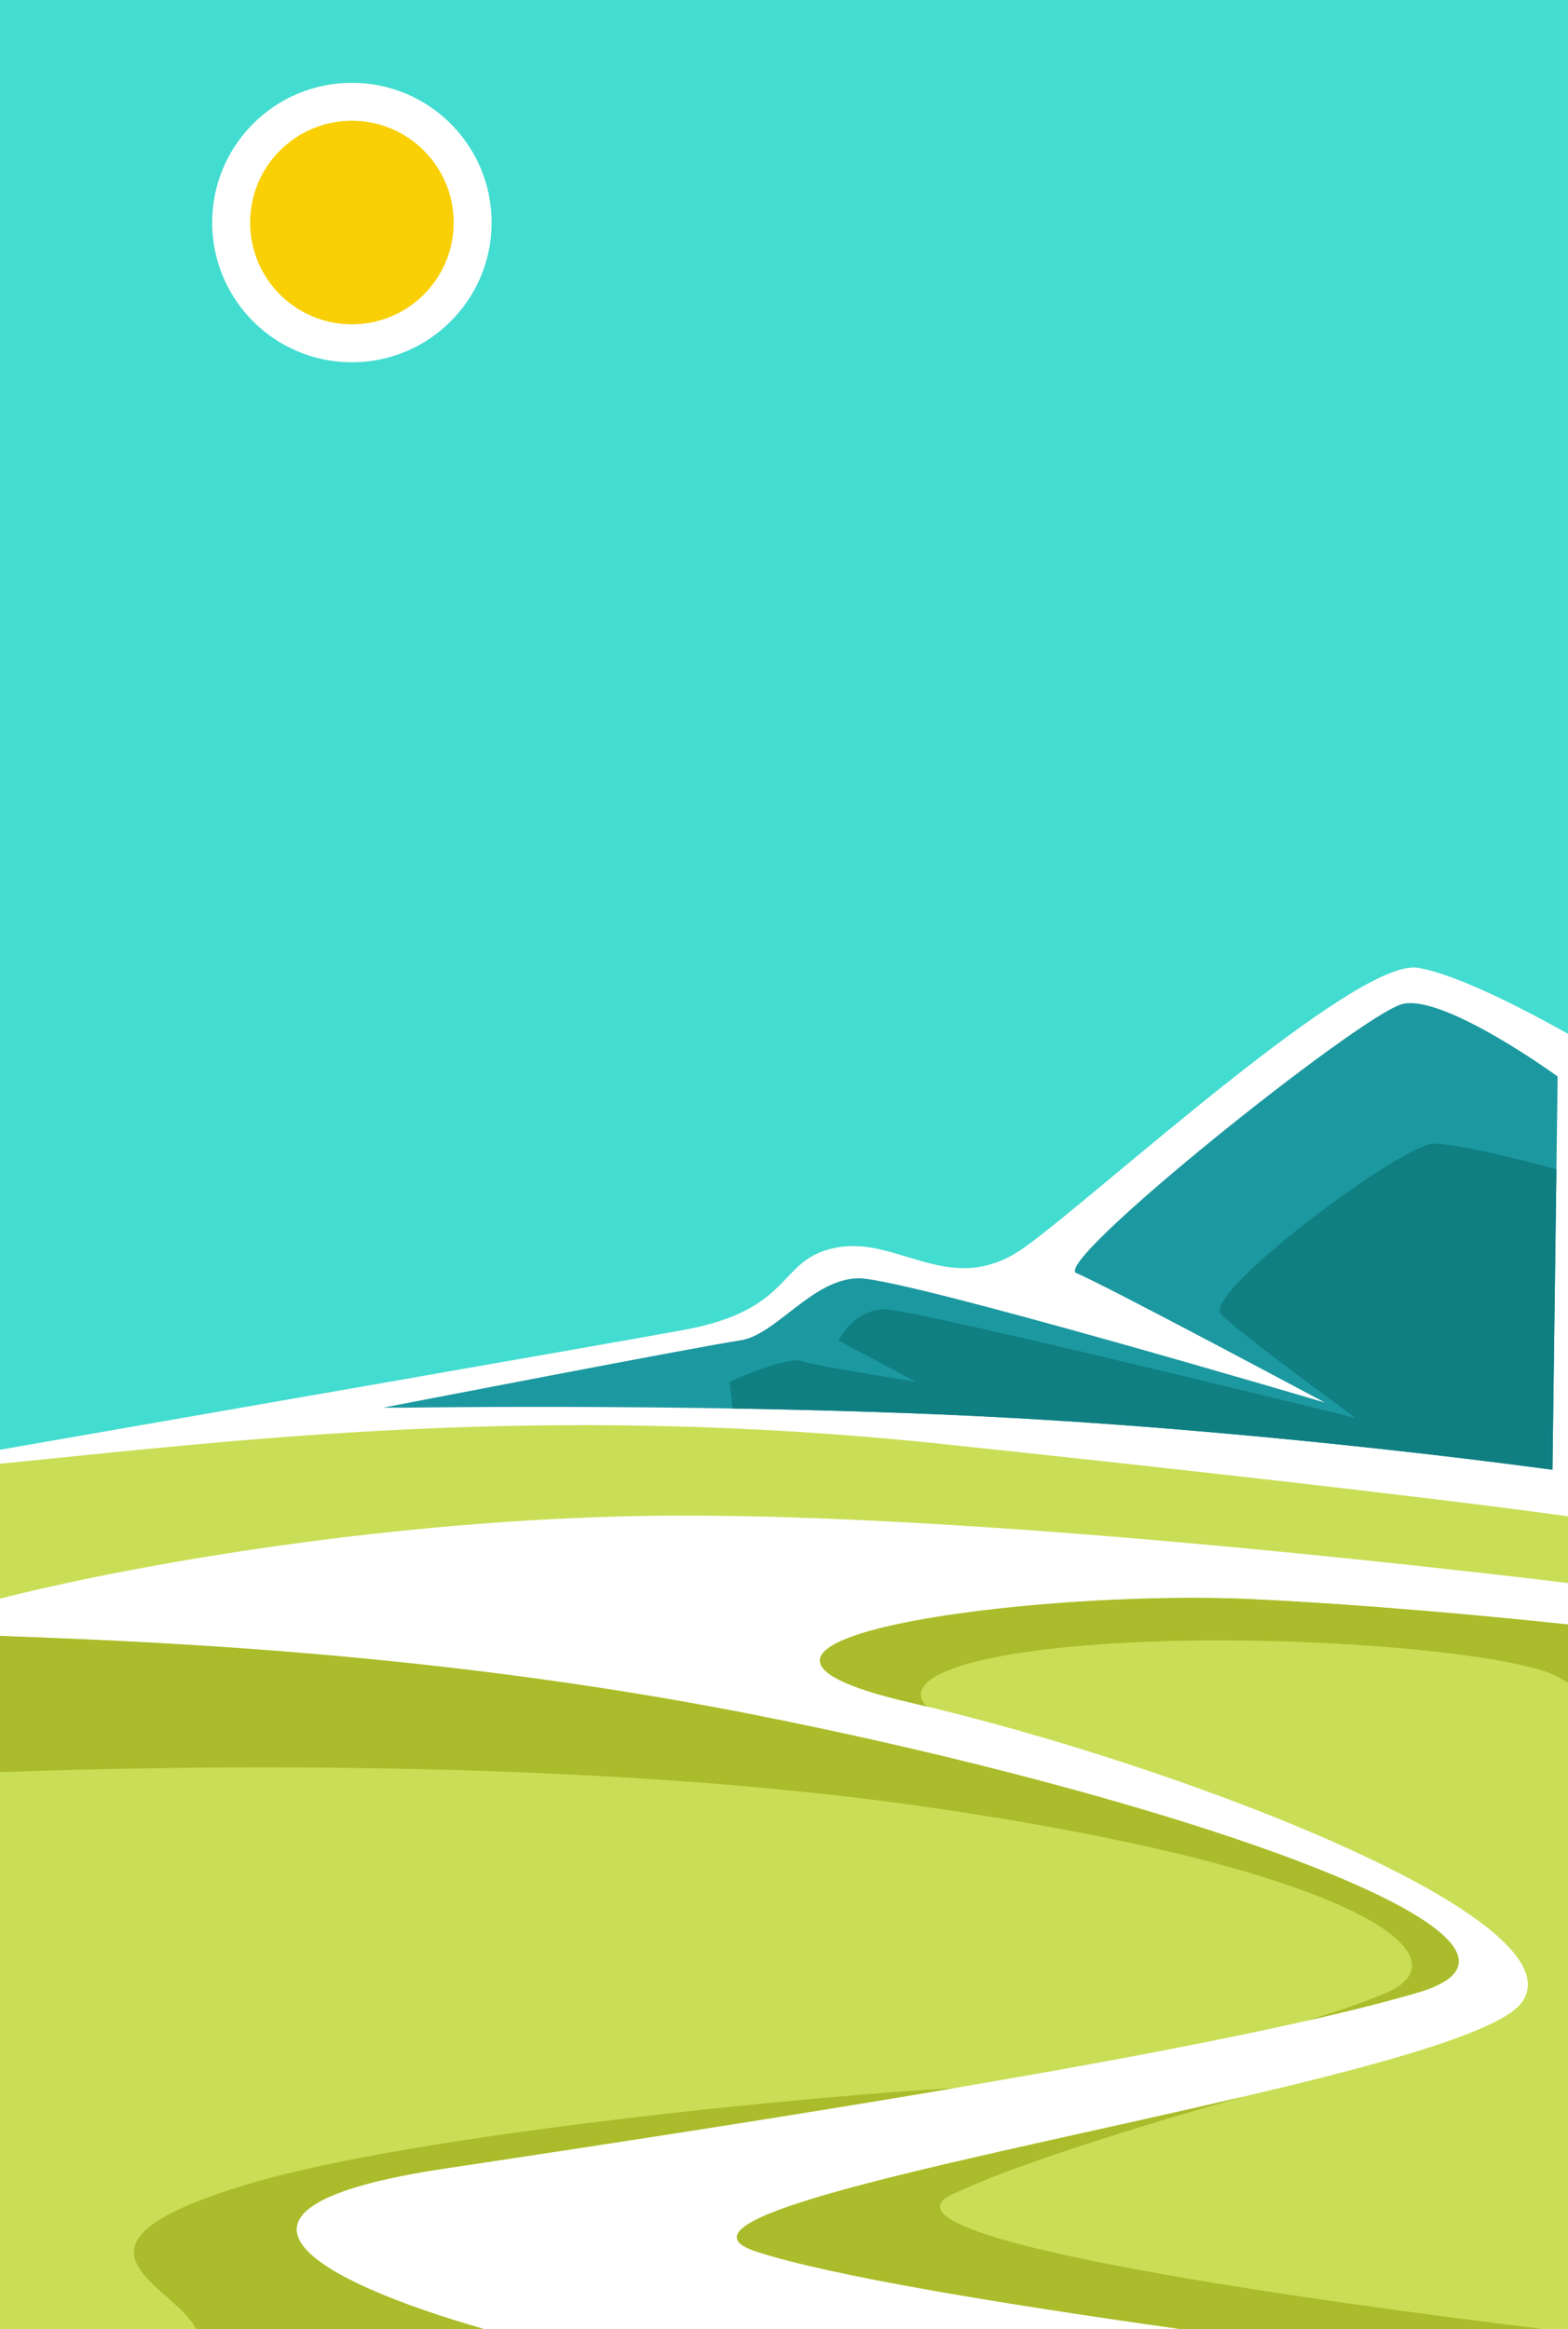 <svg xmlns="http://www.w3.org/2000/svg" width="727.2" height="1080" viewBox="0 0 727.2 1080"><g id="a"/><g id="b"><g id="c"><g id="d"><path d="M210.4 103.2c0 26.07-21.13 47.2-47.2 47.2s-47.2-21.13-47.2-47.2S137.13 56 163.2 56s47.2 21.13 47.2 47.2z" fill="#f9d006"/><path d="M206.4 1005.6c192-28.8 369.6-57.6 451.2-81.6 81.6-24-115.2-91.2-312-129.6-147.6-28.8-281.7-33.3-345.6-35.77v321.38H224.33c-77.65-22.22-140.08-56.08-17.92-74.4z" fill="#c9de56"/><path d="M288 703.2c130.15-3.52 337.62 18.74 439.2 30.89v-30.93c-68.85-9.53-199.2-23.95-290.4-33.55-186.19-19.6-328.21-1.51-436.8 9.17v62.57c57.11-14.59 169.29-34.94 288-38.15z" fill="#c9de56"/><path d="M580.8 741.6c-100.8-4.8-283.2 19.2-158.4 48 124.8 28.8 312 100.8 283.2 139.2-28.8 38.4-427.2 91.2-355.2 115.2 34.13 11.38 117.88 24.91 196.54 36h180.26v-326.68c-40.55-4.27-94.72-9.26-146.4-11.72z" fill="#c9de56"/><path d="M422.4 789.6c2.46.57 4.99 1.18 7.5 1.78-10.88-10.76 9.03-22.81 71.7-28.18 84-7.2 199.2 2.4 220.8 14.4 1.72.95 3.23 1.83 4.8 2.72v-27c-40.55-4.27-94.72-9.26-146.4-11.72-100.8-4.8-283.2 19.2-158.4 48z" fill="#aabc2b"/><path d="M643.2 924c-9.61 4.2-22.82 8.71-37.24 13.1 19.87-4.5 37.27-8.87 51.64-13.1 81.6-24-115.2-91.2-312-129.6-147.6-28.8-281.7-33.3-345.6-35.77v63.2c74.34-2.77 267.94-6.98 427.2 15.77 201.6 28.8 254.4 69.6 216 86.4z" fill="#aabc2b"/><path d="M206.4 1005.6c83.66-12.55 164.58-25.1 236.02-37.25-59.61 3.08-248.67 20.88-327.22 44.45-96 28.8-34.5 46.3-24.35 67.2H224.33c-77.65-22.22-140.08-56.08-17.92-74.4z" fill="#aabc2b"/><path d="M350.4 1044c34.13 11.38 117.88 24.91 196.54 36h168.23c-94.54-11.55-317.29-41.49-273.57-62.4 28.82-13.78 86.42-31.49 134.89-45.26-120.15 28.15-273.02 56.02-226.09 71.67z" fill="#aabc2b"/><path d="M187.2 652.8s153.6-2.4 283.2 4.8c129.6 7.2 249.6 24 249.6 24l2.4-182.4s-52.8-38.4-72-33.6c-19.2 4.8-163.2 120-151.2 124.8 12 4.8 115.2 60 115.2 60 0 0-194.4-57.6-216-57.6s-38.4 26.4-55.2 28.8c-16.8 2.4-165.6 31.2-165.6 31.2" fill="#1c98a0"/><path d="M664.8 530.4c-14.4.0-108 69.6-98.4 79.2 9.6 9.6 62.4 48 62.4 48 0 0-204-50.4-218.4-50.4s-21.6 14.4-21.6 14.4l36 19.2s-45.6-7.2-52.8-9.6c-7.2-2.4-33.6 9.6-33.6 9.6l1.37 12.37c41.85.71 87.55 2.04 130.63 4.43 129.6 7.2 249.6 24 249.6 24l1.83-139.36c-5.03-1.38-43.58-11.84-57.03-11.84z" fill="#0f7f82"/><path d="M0 0V672.3c99.69-17.36 279.12-48.65 316.8-55.5 52.8-9.6 43.2-33.6 72-38.4 28.8-4.8 52.8 24 86.4.0 33.6-24 153.6-134.4 182.4-129.6 17.91 2.99 48.79 18.95 69.6 30.61V0H0zM163.2 168c-35.79.0-64.8-29.01-64.8-64.8s29.01-64.8 64.8-64.8 64.8 29.01 64.8 64.8-29.01 64.8-64.8 64.8z" fill="#43dcd0"/></g></g></g></svg>